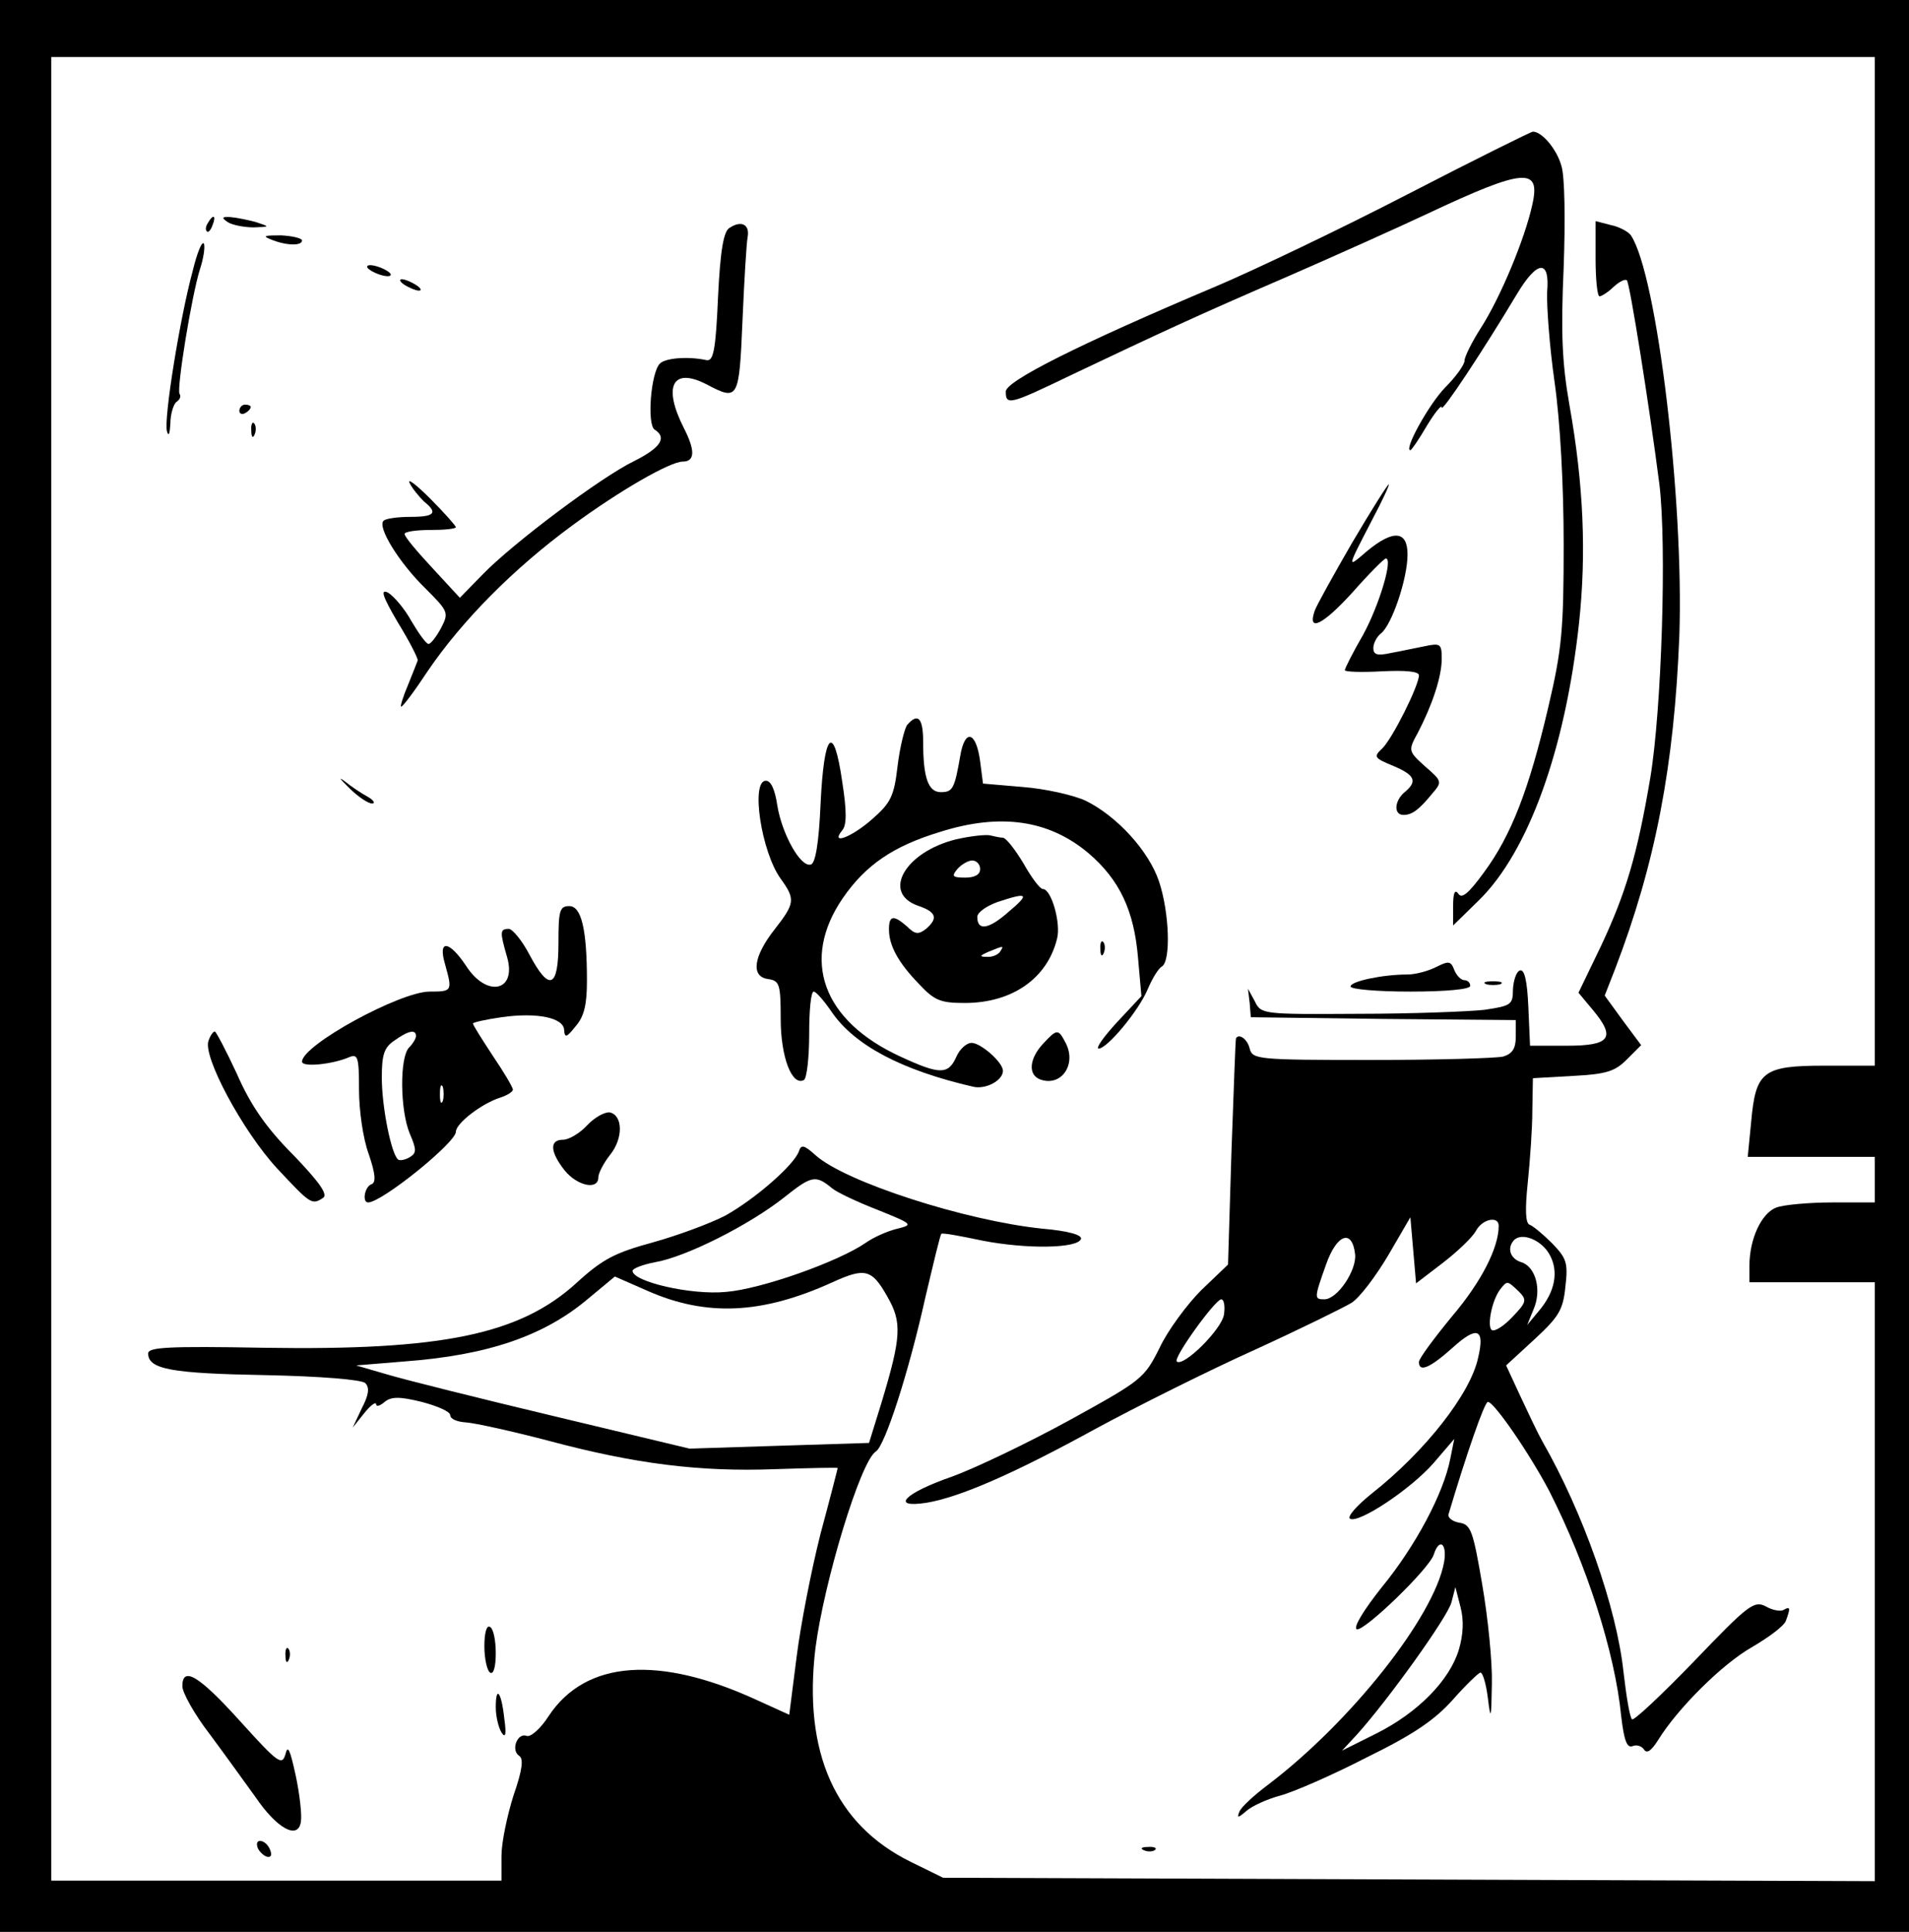 <?xml version="1.0" standalone="no"?>
<!DOCTYPE svg PUBLIC "-//W3C//DTD SVG 20010904//EN"
 "http://www.w3.org/TR/2001/REC-SVG-20010904/DTD/svg10.dtd">
<svg version="1.0" xmlns="http://www.w3.org/2000/svg"
 width="335pt" height="339pt" viewBox="0 0 335 339"
 preserveAspectRatio="xMidYMid meet">

<g transform="translate(0,339) scale(0.1,-0.1)"
fill="#000000" stroke="none">
<path d="M0 1695 l0 -1695 1675 0 1675 0 0 1695 0 1695 -1675 0 -1675 0 0
-1695z m3290 710 l0 -885 -88 0 c-109 0 -121 -10 -129 -99 l-6 -61 112 0 111
0 0 -40 0 -40 -74 0 c-41 0 -86 -4 -99 -9 -26 -10 -47 -55 -47 -102 l0 -29
110 0 110 0 0 -525 0 -526 -818 3 -817 3 -57 28 c-132 65 -189 192 -167 375
15 116 79 328 106 345 16 10 58 140 87 271 14 59 26 110 28 111 2 2 34 -4 72
-12 77 -15 167 -14 173 3 2 7 -22 14 -68 18 -135 14 -346 82 -398 129 -20 18
-25 19 -29 7 -8 -24 -77 -84 -129 -113 -27 -14 -84 -35 -127 -47 -66 -18 -88
-29 -133 -70 -100 -92 -237 -120 -550 -115 -168 3 -203 1 -203 -10 0 -28 42
-35 205 -38 99 -2 170 -8 176 -14 8 -8 6 -21 -6 -44 l-16 -34 20 25 c11 14 21
21 21 16 0 -5 7 -3 15 4 11 9 25 10 65 0 27 -7 50 -17 50 -23 0 -7 12 -12 28
-13 15 -1 79 -15 144 -32 153 -41 266 -55 399 -50 60 2 109 3 109 2 0 -1 -13
-52 -30 -115 -16 -63 -35 -160 -42 -216 l-13 -102 -55 25 c-173 80 -302 71
-367 -27 -14 -22 -32 -38 -39 -35 -16 6 -28 -25 -13 -35 8 -5 6 -24 -10 -70
-11 -35 -21 -82 -21 -106 l0 -43 -395 0 -395 0 0 1600 0 1600 1600 0 1600 0 0
-885z m-1830 -1100 c8 -7 44 -24 80 -38 62 -25 63 -26 35 -33 -17 -4 -42 -15
-56 -25 -48 -33 -183 -81 -245 -86 -61 -6 -164 18 -164 37 0 4 18 11 39 15 54
9 165 65 226 113 49 39 56 41 85 17z m97 -190 c26 -45 25 -70 -10 -186 l-22
-71 -158 -5 -157 -5 -238 57 c-130 31 -262 64 -292 73 l-55 16 85 7 c147 11
245 45 322 110 l47 39 57 -25 c104 -46 202 -41 325 15 57 26 69 23 96 -25z"/>
<path d="M2470 3049 c-118 -61 -269 -133 -335 -161 -244 -103 -370 -167 -370
-185 0 -25 7 -23 115 29 158 75 218 103 380 173 85 37 196 87 245 110 170 80
199 82 184 16 -13 -60 -56 -163 -90 -216 -16 -25 -29 -51 -29 -58 0 -7 -15
-28 -34 -47 -29 -30 -73 -110 -61 -110 2 0 15 19 29 43 14 23 26 38 26 32 0
-10 74 102 132 199 36 60 58 61 53 4 -1 -24 4 -95 13 -158 10 -70 16 -182 16
-285 0 -150 -3 -184 -27 -286 -34 -145 -65 -225 -113 -290 -27 -37 -39 -47
-45 -37 -6 8 -9 1 -9 -22 l0 -34 45 44 c87 85 152 265 176 487 13 122 8 243
-17 383 -13 74 -15 128 -10 241 3 82 2 160 -4 178 -8 29 -34 60 -50 60 -3 0
-102 -49 -220 -110z"/>
<path d="M365 2999 c-4 -6 -5 -12 -2 -15 2 -3 7 2 10 11 7 17 1 20 -8 4z"/>
<path d="M400 3000 c8 -5 29 -9 45 -9 29 1 29 1 5 9 -14 4 -34 8 -45 9 -16 1
-17 -1 -5 -9z"/>
<path d="M1280 2990 c-10 -6 -16 -38 -20 -122 -4 -92 -8 -112 -20 -110 -32 7
-72 4 -82 -6 -16 -16 -23 -108 -9 -116 22 -14 10 -32 -36 -55 -58 -28 -214
-145 -267 -200 l-39 -40 -48 52 c-27 29 -49 55 -49 60 0 4 20 7 45 7 25 0 45
2 45 5 0 2 -20 25 -45 50 -25 25 -41 37 -36 27 5 -10 17 -24 25 -32 25 -20 19
-27 -24 -27 -22 0 -44 -3 -47 -7 -11 -11 27 -73 73 -118 41 -41 42 -43 28 -70
-8 -15 -18 -28 -22 -28 -4 0 -17 18 -30 40 -12 22 -31 44 -41 50 -14 7 -10 -6
17 -52 21 -34 36 -64 35 -67 -1 -3 -9 -23 -17 -43 -9 -21 -14 -38 -12 -38 3 0
24 28 47 63 60 88 150 179 252 254 84 62 173 113 195 113 22 0 22 20 2 59 -37
73 -20 107 39 77 57 -30 58 -28 64 112 3 70 7 136 9 146 4 22 -11 30 -32 16z"/>
<path d="M2800 2936 c0 -36 3 -66 7 -66 3 0 15 7 25 17 10 9 20 14 23 11 5 -5
39 -218 57 -358 13 -107 4 -395 -16 -515 -23 -136 -43 -202 -86 -294 l-40 -83
25 -30 c41 -49 31 -63 -45 -63 l-65 0 -3 68 c-2 47 -7 67 -15 64 -6 -2 -11
-17 -12 -33 0 -27 -3 -29 -50 -36 -27 -3 -127 -7 -221 -7 -168 -1 -171 -1
-182 22 l-12 22 3 -25 2 -25 233 -3 232 -2 0 -29 c0 -21 -6 -30 -22 -35 -13
-3 -117 -6 -231 -6 -201 0 -209 1 -214 20 -4 17 -19 27 -24 18 -1 -2 -4 -92
-8 -200 l-6 -197 -47 -45 c-25 -25 -59 -71 -73 -101 -27 -54 -31 -57 -158
-127 -73 -40 -165 -84 -206 -99 -84 -29 -110 -56 -45 -46 59 10 153 51 297
130 72 39 196 101 278 138 81 37 158 75 171 83 14 9 42 46 64 83 l39 67 5 -58
5 -58 47 36 c26 20 52 45 58 56 11 21 40 27 40 9 0 -39 -31 -99 -82 -159 -32
-39 -58 -74 -58 -80 0 -19 20 -10 59 25 43 39 57 34 45 -17 -13 -63 -93 -165
-187 -239 -26 -21 -43 -40 -38 -44 15 -9 107 52 147 98 l36 42 -7 -35 c-12
-61 -61 -153 -120 -225 -31 -39 -51 -71 -44 -74 13 -4 127 106 135 131 10 31
24 19 18 -14 -18 -96 -164 -280 -309 -390 -24 -18 -47 -39 -50 -47 -5 -12 -2
-11 12 1 10 9 37 21 59 27 23 6 92 36 152 67 84 41 121 67 152 102 23 26 45
47 48 47 4 0 10 -20 13 -45 5 -40 6 -37 7 25 1 39 -7 117 -17 175 -16 94 -20
105 -40 108 -12 2 -21 9 -19 15 31 104 63 197 69 197 11 0 74 -92 108 -157 65
-128 115 -282 126 -395 5 -42 10 -56 20 -52 7 3 16 0 20 -6 5 -8 13 -2 25 17
34 55 112 133 165 163 29 17 56 37 59 46 8 22 8 26 -4 19 -5 -3 -19 -1 -31 6
-21 11 -31 3 -126 -96 -57 -59 -106 -105 -109 -102 -4 3 -10 40 -15 83 -12
113 -71 280 -142 404 -8 14 -25 50 -39 80 l-25 54 50 46 c42 39 50 51 54 92 5
42 2 50 -23 76 -16 16 -34 31 -40 33 -7 3 -8 26 -3 74 4 39 8 95 8 126 l1 57
70 4 c59 3 74 8 95 29 l25 25 -32 43 -32 44 18 46 c71 185 104 357 113 586 8
236 -39 633 -85 702 -4 6 -20 15 -35 18 l-27 7 0 -66z m-422 -1747 c3 -28 -31
-79 -54 -79 -18 0 -18 2 3 61 19 54 46 63 51 18z m341 0 c17 -30 10 -66 -19
-100 l-20 -24 11 27 c15 34 4 75 -21 83 -20 6 -26 25 -13 39 14 14 48 0 62
-25z m-54 -65 c15 -15 14 -19 -11 -45 -15 -16 -31 -26 -36 -23 -9 6 0 53 15
72 12 15 12 15 32 -4z m-517 -40 c-3 -26 -72 -94 -83 -83 -6 7 67 108 78 109
5 0 7 -12 5 -26z m412 -589 c-16 -53 -71 -110 -145 -147 l-60 -30 26 28 c55
61 159 206 166 232 l7 27 9 -35 c6 -23 5 -48 -3 -75z"/>
<path d="M475 2970 c26 -11 55 -12 55 -2 0 4 -17 8 -37 9 -29 0 -33 -1 -18 -7z"/>
<path d="M338 2914 c-22 -81 -51 -259 -45 -281 3 -10 5 -4 6 14 0 17 6 35 11
38 6 4 8 10 5 14 -5 10 21 171 36 219 6 18 9 38 7 44 -3 7 -12 -15 -20 -48z"/>
<path d="M645 2920 c3 -4 14 -10 25 -13 11 -3 18 -2 15 3 -3 4 -14 10 -25 13
-11 3 -18 2 -15 -3z"/>
<path d="M710 2890 c8 -5 20 -10 25 -10 6 0 3 5 -5 10 -8 5 -19 10 -25 10 -5
0 -3 -5 5 -10z"/>
<path d="M420 2669 c0 -5 5 -7 10 -4 6 3 10 8 10 11 0 2 -4 4 -10 4 -5 0 -10
-5 -10 -11z"/>
<path d="M441 2634 c0 -11 3 -14 6 -6 3 7 2 16 -1 19 -3 4 -6 -2 -5 -13z"/>
<path d="M2373 2438 c-33 -57 -63 -111 -66 -120 -13 -38 14 -25 66 32 29 33
56 60 59 60 13 0 -12 -83 -40 -134 -18 -31 -32 -59 -32 -62 0 -3 29 -4 65 -2
41 2 65 0 65 -7 0 -18 -46 -110 -64 -128 -16 -15 -15 -17 19 -31 38 -16 43
-27 20 -46 -18 -15 -20 -40 -2 -40 15 0 27 9 50 37 18 21 18 22 -12 48 -30 27
-30 28 -13 59 25 48 42 98 42 130 0 26 -2 28 -30 22 -16 -3 -43 -9 -60 -12
-23 -5 -30 -3 -30 9 0 8 6 20 14 26 19 16 46 96 46 138 0 42 -25 44 -71 6 -36
-31 -36 -32 9 55 18 34 31 62 29 62 -2 0 -31 -46 -64 -102z"/>
<path d="M1592 2118 c-5 -7 -13 -40 -17 -73 -6 -52 -12 -64 -44 -92 -36 -32
-75 -47 -53 -20 8 9 8 34 0 85 -15 105 -32 88 -38 -38 -3 -69 -9 -105 -17
-107 -18 -6 -51 54 -59 104 -4 27 -11 43 -20 43 -27 0 -8 -125 26 -172 26 -36
25 -43 -10 -88 -38 -48 -43 -84 -12 -88 20 -3 22 -9 22 -70 0 -67 20 -119 41
-107 5 4 9 40 9 81 0 41 3 74 8 74 4 0 18 -16 31 -35 40 -59 123 -103 249
-132 22 -5 52 11 52 28 0 15 -39 49 -55 49 -9 0 -21 -11 -27 -25 -14 -31 -29
-31 -98 1 -137 63 -175 170 -101 278 40 58 88 91 170 116 107 34 192 21 261
-37 55 -47 80 -101 87 -183 l6 -68 -43 -46 c-23 -25 -38 -46 -32 -46 15 0 70
66 86 104 8 19 19 37 25 40 16 10 13 95 -5 149 -18 54 -74 115 -129 142 -22
10 -71 21 -110 24 l-70 6 -5 39 c-7 53 -27 58 -35 9 -10 -57 -13 -63 -34 -63
-22 0 -31 25 -31 88 0 42 -9 52 -28 30z"/>
<path d="M612 2008 c16 -16 34 -28 41 -28 6 0 3 6 -8 12 -11 6 -29 18 -40 27
-12 9 -8 4 7 -11z"/>
<path d="M1677 1917 c-88 -22 -130 -93 -67 -116 33 -11 37 -22 15 -41 -13 -10
-19 -10 -33 4 -24 21 -32 20 -32 -5 0 -28 16 -58 53 -96 27 -29 38 -33 80 -33
83 0 145 43 162 113 7 27 -10 87 -25 87 -5 0 -20 20 -34 45 -15 25 -31 45 -36
45 -4 0 -14 2 -22 4 -7 2 -35 -1 -61 -7z m43 -52 c0 -10 -10 -15 -26 -15 -22
0 -25 2 -14 15 7 8 19 15 26 15 8 0 14 -7 14 -15z m50 -75 c-35 -31 -55 -34
-55 -9 0 8 16 19 35 26 54 18 58 15 20 -17z m-15 -70 c-3 -5 -14 -10 -23 -9
-14 0 -13 2 3 9 27 11 27 11 20 0z"/>
<path d="M980 1735 c0 -79 -16 -86 -51 -20 -13 25 -30 45 -36 45 -16 0 -16 -5
-3 -50 17 -60 -36 -71 -72 -15 -30 45 -50 47 -37 3 13 -47 13 -48 -27 -48 -52
0 -224 -94 -224 -123 0 -10 53 -5 83 8 15 6 17 0 17 -57 0 -36 7 -86 17 -113
12 -35 13 -50 5 -53 -12 -4 -17 -32 -6 -32 24 0 154 105 154 124 0 15 46 50
78 60 12 4 22 10 22 14 0 4 -16 31 -35 59 -19 29 -35 54 -35 57 0 2 22 7 50
11 63 9 110 -1 110 -23 1 -14 5 -12 20 7 15 17 20 38 20 80 0 91 -10 131 -31
131 -17 0 -19 -8 -19 -65z m-250 -163 c0 -4 -5 -13 -12 -20 -17 -17 -16 -110
1 -151 12 -28 12 -34 1 -41 -8 -5 -17 -7 -21 -5 -12 8 -29 92 -29 144 0 40 4
53 22 65 25 18 38 20 38 8z m47 -114 c-3 -7 -5 -2 -5 12 0 14 2 19 5 13 2 -7
2 -19 0 -25z"/>
<path d="M1931 1724 c0 -11 3 -14 6 -6 3 7 2 16 -1 19 -3 4 -6 -2 -5 -13z"/>
<path d="M2520 1693 c-14 -7 -36 -13 -50 -13 -44 0 -100 -12 -100 -21 0 -5 47
-9 105 -9 63 0 105 4 105 10 0 6 -5 10 -10 10 -6 0 -14 8 -18 18 -6 16 -10 16
-32 5z"/>
<path d="M2608 1663 c6 -2 18 -2 25 0 6 3 1 5 -13 5 -14 0 -19 -2 -12 -5z"/>
<path d="M366 1564 c-11 -27 60 -159 120 -224 59 -63 61 -65 81 -52 9 6 -7 28
-52 75 -47 47 -75 87 -99 142 -19 41 -37 75 -39 75 -3 0 -8 -7 -11 -16z"/>
<path d="M1830 1558 c-24 -26 -26 -54 -5 -62 37 -14 65 26 45 64 -13 25 -15
25 -40 -2z"/>
<path d="M1030 1415 c-13 -14 -32 -25 -42 -25 -24 0 -23 -21 3 -54 22 -27 59
-35 59 -12 0 7 9 25 21 40 23 29 22 69 -1 74 -9 1 -27 -9 -40 -23z"/>
<path d="M850 501 c0 -22 5 -43 10 -46 6 -4 10 10 10 34 0 22 -4 43 -10 46 -6
4 -10 -10 -10 -34z"/>
<path d="M501 484 c0 -11 3 -14 6 -6 3 7 2 16 -1 19 -3 4 -6 -2 -5 -13z"/>
<path d="M320 431 c0 -11 21 -49 48 -84 26 -35 62 -85 80 -110 38 -56 75 -76
80 -44 2 12 -2 48 -9 81 -10 46 -14 55 -18 38 -6 -21 -13 -16 -79 57 -73 81
-102 98 -102 62z"/>
<path d="M870 394 c0 -16 5 -36 10 -44 7 -11 9 -4 5 24 -5 47 -15 60 -15 20z"/>
<path d="M452 148 c2 -6 10 -14 16 -16 7 -2 10 2 6 12 -7 18 -28 22 -22 4z"/>
<path d="M2008 143 c7 -3 16 -2 19 1 4 3 -2 6 -13 5 -11 0 -14 -3 -6 -6z"/>
</g>
</svg>
